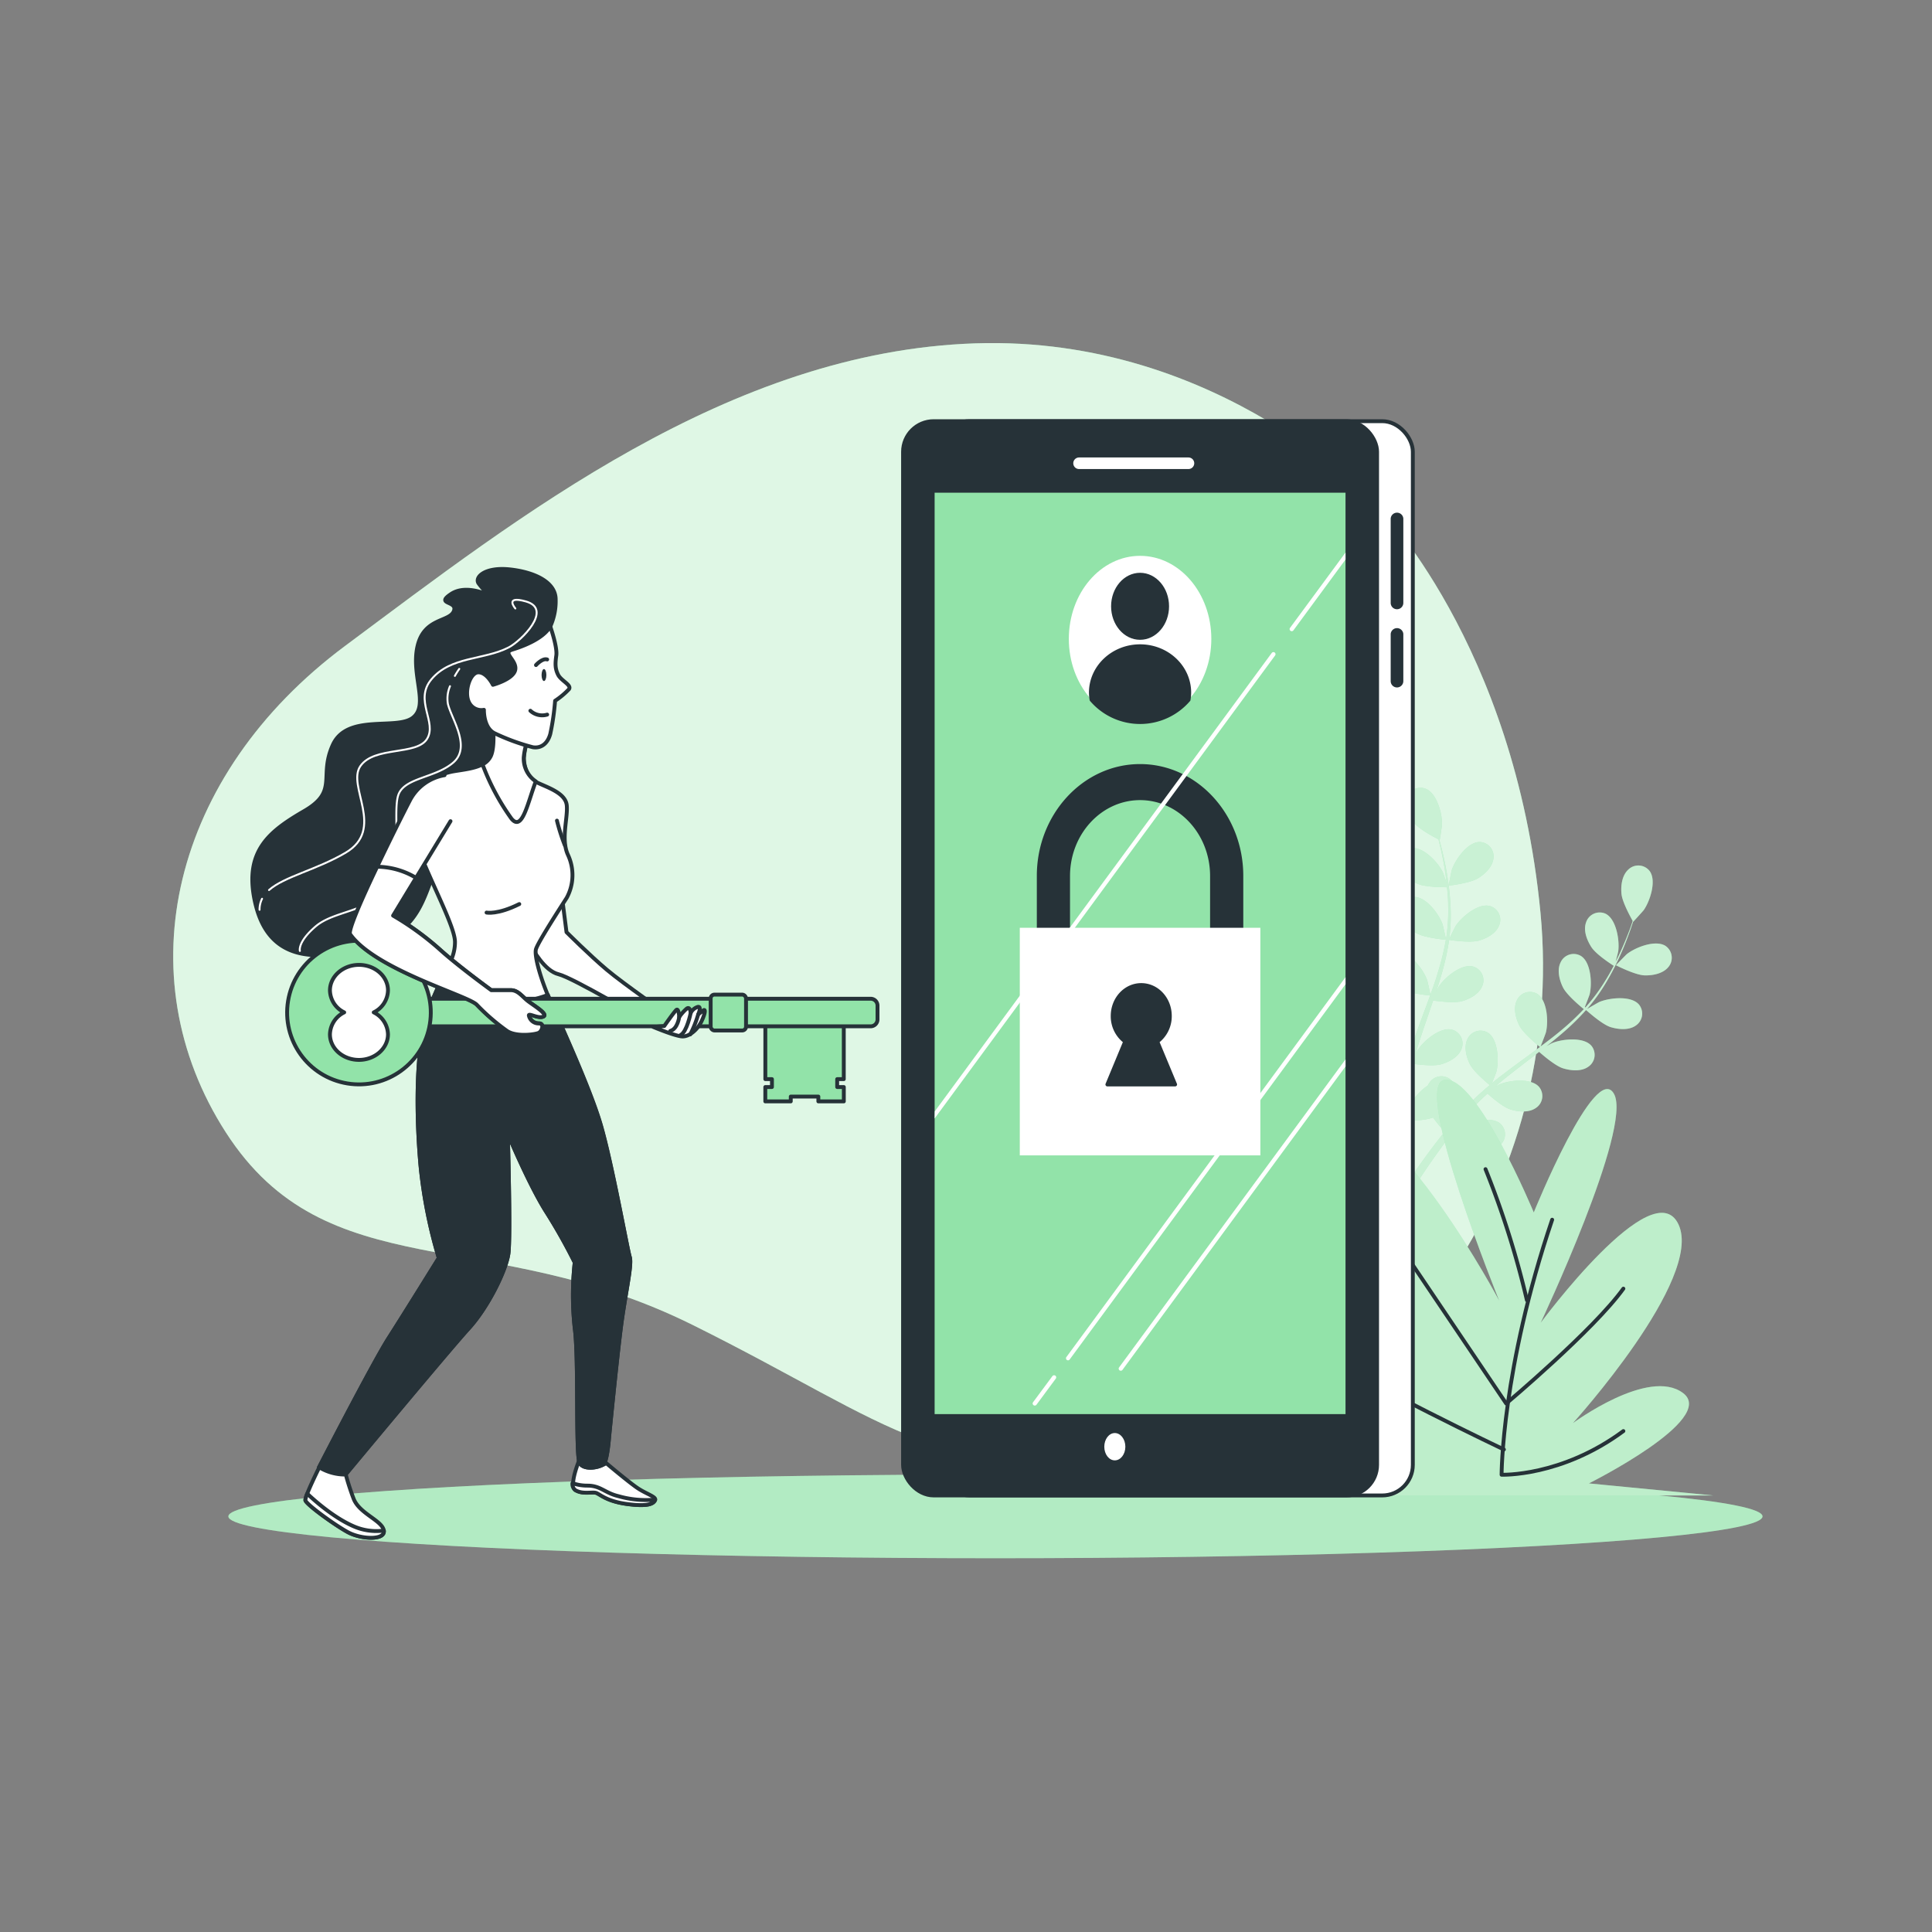 <svg xmlns="http://www.w3.org/2000/svg" viewBox="0 0 500 500"><rect x="0" y="0" width="500" height="500" fill="#808080" stroke="none"/><g id="freepik--background-simple--inject-62"><path d="M356.39,130.86s-40.26-44.11-104-42S134.28,133.71,89.33,167.15s-57,85.38-30.87,125.93,67.77,23.48,120.78,49.8,63.08,41.27,122.13,34.87,104-71.86,97.3-141.59S356.39,130.86,356.39,130.86Z" style="fill:#92E3A9"></path><path d="M356.39,130.86s-40.26-44.11-104-42S134.28,133.71,89.33,167.15s-57,85.38-30.87,125.93,67.77,23.48,120.78,49.8,63.08,41.27,122.13,34.87,104-71.86,97.3-141.59S356.39,130.86,356.39,130.86Z" style="fill:#fff;opacity:0.7"></path></g><g id="freepik--Floor--inject-62"><ellipse cx="257.62" cy="392.44" rx="198.52" ry="10.83" style="fill:#92E3A9"></ellipse><ellipse cx="257.62" cy="392.44" rx="198.52" ry="10.83" style="fill:#fff;opacity:0.3"></ellipse></g><g id="freepik--Plants--inject-62"><path d="M374.94,229.2c-.06,0,.69-3.73.77-4,.86-2.66,4.1-7.3,7.23-7.29a3.71,3.71,0,0,1,3.57,4.21c-.23,2.21-2.21,4.08-4,5.17C380.41,228.6,374.94,229.2,374.94,229.2Z" style="fill:#92E3A9"></path><path d="M368.87,204.09c2.95,1.06,4.42,6.52,4.32,9.32,0,.24-.56,4-.61,4l-.06,0c.23.86.48,1.79.73,2.8.44,1.88.92,4,1.29,6.36a65.81,65.81,0,0,1,.84,7.65,48.31,48.31,0,0,1-.29,8.6.3.3,0,0,0,0,.1c.39-.83,1.54-3.13,1.65-3.3,1.54-2.34,5.88-6,8.91-5.12a3.71,3.71,0,0,1,2.32,5c-.8,2.06-3.2,3.35-5.21,3.92-2.27.65-7.33-.12-7.73-.18a64.94,64.94,0,0,1-1.86,8.56q-.7,2.46-1.52,4.92c.35-.71.68-1.34.73-1.43,1.54-2.34,5.88-6,8.91-5.13a3.7,3.7,0,0,1,2.32,5c-.8,2.07-3.2,3.35-5.21,3.93s-6.37,0-7.51-.15c-.21.62-.42,1.25-.64,1.87-1,3-2.08,6-3,8.94-.33,1-.62,2.08-.91,3.12.32-.63.59-1.16.64-1.23,1.53-2.34,5.88-6,8.9-5.13a3.72,3.72,0,0,1,2.33,5c-.8,2.06-3.21,3.35-5.22,3.92s-5.94.07-7.3-.12c-.27,1.08-.53,2.15-.74,3.2-.13.72-.3,1.41-.39,2.14s-.2,1.44-.3,2.14c-.14,1.37-.3,2.79-.4,4.13-.08.93-.14,1.82-.2,2.71.31-1,1-3.06,1.05-3.23a14.5,14.5,0,0,1,4.8-5.46,3.85,3.85,0,0,1,.41-.71,3.71,3.71,0,0,1,5.45-.86c2.38,2,1.78,7.68.69,10.26-.06.15-.95,1.72-1.52,2.7.43-.52.83-1,1.28-1.58.87-1.06,1.77-2.1,2.73-3.22l1.47-1.59c.48-.55,1.06-1.06,1.59-1.59,1.25-1.21,2.58-2.38,3.95-3.53-.94-.76-4.21-3.53-5.15-5.41s-1.61-4.51-.63-6.49a3.71,3.71,0,0,1,5.27-1.67c2.65,1.66,2.92,7.31,2.23,10,0,.17-.76,2.06-1.17,3.09.83-.68,1.65-1.37,2.51-2,2.48-1.92,5.05-3.78,7.6-5.65l2.33-1.73c-.33-.27-4.29-3.47-5.35-5.57-.93-1.87-1.61-4.51-.63-6.5a3.72,3.72,0,0,1,5.27-1.67c2.65,1.67,2.92,7.32,2.23,10-.05.21-1.08,2.93-1.38,3.61,1.71-1.28,3.4-2.56,5-3.89a64.73,64.73,0,0,0,6.2-5.78c-.15-.12-4.3-3.44-5.38-5.6-.94-1.87-1.61-4.51-.63-6.49a3.7,3.7,0,0,1,5.26-1.67c2.66,1.66,2.93,7.31,2.24,10-.05.17-.83,2.25-1.23,3.23l.16.09a47.88,47.88,0,0,0,5.09-6.84c.83-1.32,1.56-2.63,2.24-3.93-.84-.54-4.63-3-5.82-4.88s-2.09-4.3-1.34-6.38a3.71,3.71,0,0,1,5-2.24c2.83,1.36,3.71,6.95,3.32,9.72,0,.15-.4,1.66-.69,2.76.29-.59.61-1.19.88-1.76,1-2.14,1.85-4.16,2.55-6,.4-1,.73-2,1-2.83-.55-1-2.69-4.85-2.9-7s.13-4.79,1.76-6.29a3.71,3.71,0,0,1,5.51.35c1.88,2.51.09,7.87-1.53,10.16-.14.19-2.69,3-2.72,3l0-.06c-.28.85-.58,1.76-.94,2.74-.66,1.81-1.44,3.86-2.42,6a66.87,66.87,0,0,1-3.53,6.84,48.53,48.53,0,0,1-5,7l-.07.08c.78-.49,3-1.76,3.19-1.84,2.58-1.1,8.2-1.73,10.26.64a3.72,3.72,0,0,1-.82,5.46c-1.81,1.28-4.53,1-6.52.39-2.25-.71-6-4.14-6.35-4.41a64.86,64.86,0,0,1-6.27,6.11c-1.3,1.12-2.63,2.2-4,3.26.69-.39,1.31-.74,1.4-.78,2.57-1.1,8.19-1.73,10.25.64a3.71,3.71,0,0,1-.82,5.46c-1.8,1.28-4.52,1-6.51.39s-5.32-3.49-6.18-4.26l-1.57,1.21c-2.52,1.93-5,3.84-7.45,5.79-.85.69-1.66,1.4-2.48,2.1.62-.35,1.13-.64,1.22-.67,2.57-1.11,8.19-1.73,10.25.63a3.7,3.7,0,0,1-.82,5.46c-1.81,1.28-4.52,1-6.51.4s-5-3.22-6-4.13c-.81.75-1.63,1.49-2.38,2.26-.51.53-1,1-1.5,1.57s-1,1.08-1.44,1.62c-.87,1.06-1.78,2.16-2.61,3.22-.58.73-1.12,1.44-1.66,2.15.83-.69,2.51-2,2.66-2.11,2.37-1.48,7.83-2.95,10.23-.93a3.72,3.72,0,0,1,0,5.53c-1.59,1.53-4.31,1.7-6.37,1.38-2.28-.36-6.4-3-6.91-3.38-.9,1.18-1.76,2.34-2.56,3.45-2.77,3.83-4.93,7.12-6.41,9.45l-.15.23-1.92-.93c.1-.15.2-.29.3-.45,1.55-2.32,3.81-5.6,6.69-9.41.91-1.2,1.9-2.47,2.93-3.77a40,40,0,0,1-3-3.68c-2.21.86-6.8.9-7.39.9-.09,1.48-.17,2.92-.23,4.28-.2,4.73-.18,8.67-.13,11.42v.33l-2.11-1c0-2.73.11-6.44.39-10.81.09-1.51.22-3.12.37-4.76-.59-.15-5.36-1.38-7.16-2.82-1.63-1.3-3.35-3.42-3.29-5.63a3.7,3.7,0,0,1,4.08-3.72c3.11.4,5.71,5.42,6.23,8.17,0,.16.16,2,.22,3.1.07-.68.12-1.33.19-2,.14-1.37.32-2.74.51-4.21.11-.7.23-1.41.34-2.13s.3-1.46.45-2.2c.38-1.7.84-3.41,1.35-5.12-1.2-.13-5.45-.63-7.28-1.67s-3.83-2.88-4.1-5.07a3.7,3.7,0,0,1,3.47-4.3c3.13-.08,6.47,4.49,7.39,7.13.06.17.51,2.14.73,3.23.32-1,.62-2.06,1-3.08,1-3,2.13-5.94,3.23-8.91.34-.91.66-1.82,1-2.72-.43,0-5.5-.53-7.54-1.7-1.81-1-3.83-2.88-4.11-5.07a3.72,3.72,0,0,1,3.47-4.3c3.14-.08,6.48,4.49,7.4,7.13.07.2.71,3,.84,3.77.72-2,1.43-4,2-6a64.85,64.85,0,0,0,2-8.24c-.2,0-5.5-.5-7.58-1.7-1.82-1-3.84-2.88-4.11-5.07a3.72,3.72,0,0,1,3.47-4.3c3.13-.07,6.47,4.49,7.39,7.13.06.18.55,2.34.76,3.37h.18a47.86,47.86,0,0,0,.48-8.51c0-1.57-.15-3.06-.3-4.52-1,0-5.54,0-7.54-.86s-4.13-2.44-4.65-4.59a3.71,3.71,0,0,1,3-4.65c3.11-.42,6.93,3.75,8.14,6.28.06.14.58,1.61.93,2.68-.07-.65-.14-1.33-.23-1.95-.31-2.35-.75-4.49-1.15-6.37-.24-1.07-.47-2-.7-2.93-1-.5-4.92-2.56-6.27-4.23s-2.53-4.06-2-6.21A3.71,3.71,0,0,1,368.87,204.09Z" style="fill:#92E3A9"></path><path d="M425.55,252.42c-2.45-.1-7.35-2.61-7.35-2.62s2.63-2.72,2.82-2.87c2.19-1.75,7.45-3.83,10.06-2.1a3.72,3.72,0,0,1,.65,5.49C430.33,252,427.64,252.5,425.55,252.42Z" style="fill:#92E3A9"></path><g style="opacity:0.5"><path d="M374.94,229.2c-.06,0,.69-3.73.77-4,.86-2.66,4.1-7.3,7.23-7.29a3.71,3.71,0,0,1,3.57,4.21c-.23,2.21-2.21,4.08-4,5.17C380.41,228.6,374.94,229.2,374.94,229.2Z" style="fill:#fff"></path><path d="M368.87,204.09c2.95,1.06,4.42,6.52,4.32,9.32,0,.24-.56,4-.61,4l-.06,0c.23.86.48,1.79.73,2.8.44,1.88.92,4,1.29,6.36a65.81,65.81,0,0,1,.84,7.65,48.31,48.31,0,0,1-.29,8.6.3.3,0,0,0,0,.1c.39-.83,1.54-3.13,1.65-3.3,1.54-2.34,5.88-6,8.91-5.12a3.71,3.71,0,0,1,2.32,5c-.8,2.06-3.2,3.35-5.21,3.92-2.27.65-7.33-.12-7.73-.18a64.94,64.94,0,0,1-1.86,8.56q-.7,2.46-1.52,4.92c.35-.71.68-1.34.73-1.43,1.54-2.34,5.88-6,8.91-5.13a3.7,3.7,0,0,1,2.32,5c-.8,2.07-3.2,3.35-5.21,3.93s-6.37,0-7.51-.15c-.21.62-.42,1.25-.64,1.87-1,3-2.08,6-3,8.94-.33,1-.62,2.08-.91,3.12.32-.63.59-1.16.64-1.23,1.53-2.34,5.88-6,8.9-5.13a3.72,3.72,0,0,1,2.33,5c-.8,2.06-3.21,3.35-5.22,3.92s-5.94.07-7.3-.12c-.27,1.08-.53,2.15-.74,3.2-.13.72-.3,1.41-.39,2.14s-.2,1.44-.3,2.14c-.14,1.37-.3,2.79-.4,4.13-.08.93-.14,1.82-.2,2.71.31-1,1-3.06,1.05-3.23a14.5,14.5,0,0,1,4.8-5.46,3.85,3.85,0,0,1,.41-.71,3.71,3.71,0,0,1,5.45-.86c2.38,2,1.78,7.68.69,10.26-.06.15-.95,1.72-1.52,2.7.43-.52.83-1,1.28-1.58.87-1.06,1.77-2.1,2.73-3.22l1.47-1.59c.48-.55,1.06-1.06,1.59-1.59,1.25-1.21,2.58-2.38,3.95-3.53-.94-.76-4.21-3.53-5.15-5.41s-1.61-4.51-.63-6.49a3.71,3.71,0,0,1,5.27-1.67c2.65,1.66,2.92,7.31,2.23,10,0,.17-.76,2.06-1.17,3.09.83-.68,1.65-1.37,2.51-2,2.48-1.92,5.05-3.78,7.6-5.65l2.33-1.73c-.33-.27-4.29-3.47-5.35-5.57-.93-1.87-1.61-4.51-.63-6.5a3.72,3.72,0,0,1,5.27-1.67c2.65,1.67,2.92,7.32,2.23,10-.05.21-1.08,2.93-1.38,3.61,1.71-1.28,3.4-2.56,5-3.89a64.73,64.73,0,0,0,6.2-5.78c-.15-.12-4.3-3.44-5.38-5.6-.94-1.87-1.61-4.51-.63-6.49a3.7,3.7,0,0,1,5.26-1.67c2.66,1.66,2.93,7.31,2.24,10-.05.17-.83,2.25-1.23,3.23l.16.09a47.88,47.88,0,0,0,5.09-6.84c.83-1.32,1.56-2.63,2.24-3.93-.84-.54-4.63-3-5.82-4.88s-2.09-4.3-1.34-6.38a3.71,3.71,0,0,1,5-2.24c2.83,1.36,3.71,6.95,3.32,9.72,0,.15-.4,1.66-.69,2.76.29-.59.61-1.19.88-1.76,1-2.14,1.85-4.16,2.55-6,.4-1,.73-2,1-2.83-.55-1-2.69-4.85-2.9-7s.13-4.79,1.76-6.29a3.71,3.71,0,0,1,5.51.35c1.88,2.51.09,7.87-1.53,10.16-.14.19-2.69,3-2.72,3l0-.06c-.28.85-.58,1.76-.94,2.74-.66,1.81-1.44,3.86-2.42,6a66.87,66.87,0,0,1-3.53,6.84,48.53,48.53,0,0,1-5,7l-.07.08c.78-.49,3-1.76,3.19-1.84,2.58-1.1,8.2-1.73,10.26.64a3.72,3.72,0,0,1-.82,5.46c-1.81,1.28-4.53,1-6.52.39-2.25-.71-6-4.14-6.35-4.41a64.86,64.86,0,0,1-6.27,6.11c-1.3,1.12-2.63,2.2-4,3.26.69-.39,1.31-.74,1.4-.78,2.57-1.1,8.19-1.73,10.25.64a3.71,3.71,0,0,1-.82,5.46c-1.8,1.28-4.52,1-6.51.39s-5.32-3.49-6.18-4.26l-1.57,1.21c-2.52,1.93-5,3.84-7.45,5.79-.85.69-1.66,1.4-2.48,2.1.62-.35,1.13-.64,1.22-.67,2.57-1.11,8.19-1.73,10.25.63a3.7,3.7,0,0,1-.82,5.46c-1.81,1.28-4.52,1-6.51.4s-5-3.22-6-4.13c-.81.75-1.63,1.49-2.38,2.26-.51.53-1,1-1.5,1.57s-1,1.08-1.44,1.62c-.87,1.06-1.78,2.16-2.61,3.22-.58.73-1.12,1.44-1.66,2.15.83-.69,2.51-2,2.66-2.11,2.37-1.48,7.83-2.95,10.23-.93a3.72,3.72,0,0,1,0,5.53c-1.59,1.53-4.31,1.7-6.37,1.38-2.28-.36-6.4-3-6.91-3.38-.9,1.18-1.76,2.34-2.56,3.45-2.77,3.83-4.93,7.12-6.41,9.45l-.15.23-1.92-.93c.1-.15.2-.29.3-.45,1.55-2.32,3.81-5.6,6.69-9.41.91-1.2,1.9-2.47,2.93-3.77a40,40,0,0,1-3-3.68c-2.21.86-6.8.9-7.39.9-.09,1.48-.17,2.92-.23,4.28-.2,4.73-.18,8.67-.13,11.42v.33l-2.11-1c0-2.73.11-6.44.39-10.81.09-1.51.22-3.12.37-4.76-.59-.15-5.36-1.38-7.16-2.82-1.63-1.3-3.35-3.42-3.29-5.63a3.7,3.7,0,0,1,4.08-3.72c3.11.4,5.71,5.42,6.23,8.17,0,.16.16,2,.22,3.1.07-.68.12-1.33.19-2,.14-1.37.32-2.74.51-4.21.11-.7.23-1.41.34-2.13s.3-1.46.45-2.2c.38-1.7.84-3.41,1.35-5.12-1.2-.13-5.45-.63-7.28-1.67s-3.83-2.88-4.1-5.07a3.7,3.7,0,0,1,3.47-4.3c3.13-.08,6.47,4.49,7.39,7.13.06.17.51,2.14.73,3.23.32-1,.62-2.06,1-3.08,1-3,2.13-5.94,3.23-8.91.34-.91.66-1.82,1-2.72-.43,0-5.5-.53-7.54-1.7-1.81-1-3.83-2.88-4.11-5.07a3.72,3.72,0,0,1,3.47-4.3c3.14-.08,6.48,4.49,7.4,7.13.07.2.71,3,.84,3.77.72-2,1.43-4,2-6a64.85,64.85,0,0,0,2-8.24c-.2,0-5.5-.5-7.58-1.7-1.82-1-3.84-2.88-4.11-5.07a3.72,3.72,0,0,1,3.47-4.3c3.13-.07,6.47,4.49,7.39,7.13.06.18.55,2.34.76,3.37h.18a47.86,47.86,0,0,0,.48-8.51c0-1.57-.15-3.06-.3-4.52-1,0-5.54,0-7.54-.86s-4.13-2.44-4.65-4.59a3.71,3.71,0,0,1,3-4.65c3.11-.42,6.93,3.75,8.14,6.28.06.14.58,1.61.93,2.68-.07-.65-.14-1.33-.23-1.95-.31-2.35-.75-4.49-1.15-6.37-.24-1.07-.47-2-.7-2.93-1-.5-4.92-2.56-6.27-4.23s-2.53-4.06-2-6.21A3.71,3.71,0,0,1,368.87,204.09Z" style="fill:#fff"></path><path d="M425.55,252.42c-2.45-.1-7.35-2.61-7.35-2.62s2.63-2.72,2.82-2.87c2.19-1.75,7.45-3.83,10.06-2.1a3.72,3.72,0,0,1,.65,5.49C430.33,252,427.64,252.5,425.55,252.42Z" style="fill:#fff"></path></g><path d="M396.94,313.78s-14.87-35.85-23.19-34.29S388,336.63,388,336.63s-26.16-49.35-44-49.35,6.54,54.55,29.13,72.73c0,0-35.67-38.44-56.48-30.13s41.62,47.27,41.62,47.27-36.27-11.43-32.11-2.6,15.46,10.39,15.46,10.39l-41,2.08H443.32l-32.11-3.12s33.3-16.62,24.38-23.37-28.54,7.79-28.54,7.79,33.89-37.4,27.35-51.43-35.68,25.46-35.68,25.46,23.79-50.39,19-59.22S396.94,313.78,396.94,313.78Z" style="fill:#92E3A9"></path><path d="M396.94,313.78s-14.87-35.85-23.19-34.29S388,336.63,388,336.63s-26.16-49.35-44-49.35,6.54,54.55,29.13,72.73c0,0-35.67-38.44-56.48-30.13s41.62,47.27,41.62,47.27-36.27-11.43-32.11-2.6,15.46,10.39,15.46,10.39l-41,2.08H443.32l-32.11-3.12s33.3-16.62,24.38-23.37-28.54,7.79-28.54,7.79,33.89-37.4,27.35-51.43-35.68,25.46-35.68,25.46,23.79-50.39,19-59.22S396.94,313.78,396.94,313.78Z" style="fill:#fff;opacity:0.4"></path><path d="M401.7,315.66c-13.09,38.65-13.09,66-13.09,66s15.46.59,31.52-11.3" style="fill:none;stroke:#263238;stroke-linecap:round;stroke-linejoin:round"></path><path d="M395.16,336.48a232.51,232.51,0,0,0-10.71-33.9" style="fill:none;stroke:#263238;stroke-linecap:round;stroke-linejoin:round"></path><path d="M356.51,313.88l33.29,49.35s22.6-19,30.33-29.73" style="fill:none;stroke:#263238;stroke-linecap:round;stroke-linejoin:round"></path><path d="M389.21,375.13S354.13,358.48,339.86,349" style="fill:none;stroke:#263238;stroke-linecap:round;stroke-linejoin:round"></path></g><g id="freepik--Device--inject-62"><rect x="242.96" y="109" width="122.68" height="278.02" rx="7.92" style="fill:#fff;stroke:#263238;stroke-linecap:round;stroke-linejoin:round"></rect><path d="M361.54,157.67a1.63,1.63,0,0,1-1.63-1.63V134.19a1.64,1.64,0,0,1,3.27,0V156A1.64,1.64,0,0,1,361.54,157.67Z" style="fill:#263238"></path><path d="M361.54,177.91a1.63,1.63,0,0,1-1.63-1.63V164.07a1.64,1.64,0,0,1,3.27,0v12.21A1.64,1.64,0,0,1,361.54,177.91Z" style="fill:#263238"></path><rect x="233.71" y="109" width="122.68" height="278.02" rx="7.92" style="fill:#263238;stroke:#263238;stroke-linecap:round;stroke-linejoin:round"></rect><rect x="241.88" y="127.51" width="106.34" height="238.46" style="fill:#92E3A9"></rect><line x1="279.26" y1="119.89" x2="307.57" y2="119.89" style="fill:none;stroke:#fff;stroke-linecap:round;stroke-linejoin:round;stroke-width:3px"></line><path d="M291.24,374.41c0,1.95-1.22,3.53-2.73,3.53s-2.72-1.58-2.72-3.53,1.22-3.54,2.72-3.54S291.24,372.45,291.24,374.41Z" style="fill:#fff"></path><ellipse cx="295.05" cy="165.35" rx="18.44" ry="21.5" style="fill:#fff"></ellipse><ellipse cx="295.05" cy="156.91" rx="7" ry="8.17" style="fill:#263238;stroke:#263238;stroke-linecap:round;stroke-linejoin:round"></ellipse><path d="M295.05,167.25c-7,0-12.73,5.37-12.73,12a11.14,11.14,0,0,0,.17,1.84,16.54,16.54,0,0,0,25.12,0,12.34,12.34,0,0,0,.16-1.84C307.77,172.62,302.07,167.25,295.05,167.25Z" style="fill:#263238;stroke:#263238;stroke-linecap:round;stroke-linejoin:round"></path><path d="M317.47,259H272.63a4.48,4.48,0,0,1-4.3-4.65V226.67c0-15.95,12-28.93,26.72-28.93s26.71,13,26.71,28.93v27.66A4.48,4.48,0,0,1,317.47,259Zm-40.55-9.3h36.25v-23c0-10.82-8.13-19.63-18.12-19.63s-18.13,8.81-18.13,19.63Z" style="fill:#263238"></path><rect x="263.92" y="240.11" width="62.26" height="58.9" style="fill:#fff"></rect><path d="M304.12,280.66l-4.62-11.11a8.19,8.19,0,0,0,3.25-6.62c0-4.43-3.31-8-7.4-8s-7.39,3.58-7.39,8a8.18,8.18,0,0,0,3.24,6.62l-4.61,11.11Z" style="fill:#263238;stroke:#263238;stroke-linecap:round;stroke-linejoin:round"></path><path d="M276.08,351.94a.57.57,0,0,0,.33.11.52.52,0,0,0,.43-.23l71.38-97.09v-1.84L276,351.18A.54.54,0,0,0,276.08,351.94Z" style="fill:#fff"></path><path d="M333.86,162.49a.54.54,0,0,0,.12.76.55.55,0,0,0,.76-.12l13.48-18.33V143Z" style="fill:#fff"></path><path d="M241.88,289.46,330,169.63a.54.54,0,0,0-.88-.64l-87.2,118.63Z" style="fill:#fff"></path><path d="M267.8,363.76a.57.57,0,0,0,.44-.22l5-6.76a.54.54,0,0,0-.12-.76.55.55,0,0,0-.76.12l-5,6.75a.54.54,0,0,0,.11.76A.51.51,0,0,0,267.8,363.76Z" style="fill:#fff"></path><path d="M348.22,274.17l-58.6,79.71a.54.54,0,0,0,.44.86.53.53,0,0,0,.44-.22L348.22,276Z" style="fill:#fff"></path></g><g id="freepik--Character--inject-62"><path d="M142.41,162.14a15.89,15.89,0,0,0,1.4-7c0-4.47-5.41-7.06-11.77-7.77s-9.18,1.88-8.24,3.53a15.4,15.4,0,0,0,3.53,3.53s-6.36-3.53-10.6-.7,1.89,1.65.71,4.47-7.77,1.65-9.42,9.18,3.06,15.07-1.18,18.37-17-1.18-20.72,7.06,1.56,11.9-7.38,17.08-15.46,10.24-12.87,22.95S76.94,250,93.66,245.51s15.54-14.6,21-25,13.9-8.24,16.49-14.13-.71-12.95-.47-18.37,5.65-6.59,7.77-13S142.41,162.14,142.41,162.14Z" style="fill:#263238;stroke:#263238;stroke-linecap:round;stroke-linejoin:round"></path><path d="M67.82,232.6a6.26,6.26,0,0,0-.65,2.85" style="fill:none;stroke:#fff;stroke-linecap:round;stroke-linejoin:round;stroke-width:0.5px"></path><path d="M133.37,157.47s-2.94-3.4,2.72-1.82c7.13,2-1.24,10.25-4.46,11.91-6.46,3.31-15,2.25-20,8.27-4.54,5.44,1.59,11.11-1.13,15.42s-13.61,1.81-17.23,7,6.57,16.33-3.86,22.45c-7.54,4.43-15.8,6.13-19.79,9.64" style="fill:none;stroke:#fff;stroke-linecap:round;stroke-linejoin:round;stroke-width:0.5px"></path><path d="M116.46,177.59a8.17,8.17,0,0,0-.54,4.59c.9,3.85,6.12,11.11,1.36,15.19S104.35,201.22,103,206s1.36,17.91-3.17,24-13.38,5.67-18.14,9.75-4.08,6.35-4.08,6.35" style="fill:none;stroke:#fff;stroke-linecap:round;stroke-linejoin:round;stroke-width:0.5px"></path><path d="M118.86,173.11a19.93,19.93,0,0,0-1.14,1.81" style="fill:none;stroke:#fff;stroke-linecap:round;stroke-linejoin:round;stroke-width:0.5px"></path><path d="M145.46,232.24l1.15,9s6,6,10.41,9.71,15.71,11.56,15.71,11.56L167,264.14s-18.73-11.1-22.43-12-6.47-6.24-7.62-7.86S142.45,230.62,145.46,232.24Z" style="fill:#fff;stroke:#263238;stroke-linecap:round;stroke-linejoin:round"></path><path d="M156.9,378.67s5.66,4.78,8,6.38,5.07,2.32,4.64,3.19-1.6,1.74-7.11,1-7.1-2.61-8.12-2.9-3.48.44-5.36-.72,1.1-8.07,1.1-8.07A5.38,5.38,0,0,0,156.9,378.67Z" style="fill:#fff;stroke:#263238;stroke-linecap:round;stroke-linejoin:round"></path><path d="M169.52,388.24a.74.74,0,0,0,0-.14,25.77,25.77,0,0,1-9.46-.89c-3.56-.84-4.61-2.73-8-2.73a11.62,11.62,0,0,1-3.91-.64,2.06,2.06,0,0,0,.71,1.79c1.88,1.16,4.35.43,5.36.72s2.61,2.18,8.12,2.9S169.08,389.11,169.52,388.24Z" style="fill:#fff;stroke:#263238;stroke-linecap:round;stroke-linejoin:round"></path><path d="M127.27,185.4s1.09,7.34-.31,10.3-5.78,3.28-9.52,3.91-12.33,3.9-11.4,12.33,11.71,26.69,11.71,31.84-3.28,7.8-6.87,17.79-3.12,28.57-2,40.59a126.9,126.9,0,0,0,4.68,23.41s-9,14.52-13,20.76-18,33.41-18,33.41,0,.93,2.18,1.56a13.68,13.68,0,0,0,4.69.31s26.84-32.31,31.84-37.77,9.68-15,10.3-19.36-.15-31.06-.15-31.06,5.61,13.42,10,20.29a144.23,144.23,0,0,1,7.32,13,78.58,78.58,0,0,0,0,17c1.09,7.8.17,32.86,1.26,34.89s5.32,1.18,6.26.25,1.38-7,1.38-7,1.87-19,3-27.94,3-16.55,2.35-18.58-4.53-23.73-7.5-34-12-29.5-14-34.49-3.13-9.53-2.81-11.09,6.4-10.92,8-13.42a12.34,12.34,0,0,0,.31-11.08c-1.87-4.06,0-9.53-.31-12.8s-5.15-4.69-7.65-5.93-3.44-4.06-3.44-6.4A18,18,0,0,1,137,190.4S129.3,185.4,127.27,185.4Z" style="fill:#fff;stroke:#263238;stroke-linecap:round;stroke-linejoin:round"></path><path d="M146.19,218.79a51.51,51.51,0,0,1-2.05-6.41" style="fill:none;stroke:#263238;stroke-linecap:round;stroke-linejoin:round"></path><path d="M125.92,236.17s2.82.62,8.47-2.2" style="fill:none;stroke:#263238;stroke-linecap:round;stroke-linejoin:round"></path><path d="M155.52,291.23c-2.83-9.84-11.22-27.81-13.73-33.74-12,4.5-23.22.66-28.49-1.82-.76,1.66-1.58,3.58-2.42,5.9-3.59,10-3.12,28.57-2,40.59a126.9,126.9,0,0,0,4.68,23.41s-9,14.52-13,20.76-18,33.41-18,33.41,0,.93,2.18,1.56a13.68,13.68,0,0,0,4.69.31s26.84-32.31,31.84-37.77,9.68-15,10.3-19.36-.15-31.06-.15-31.06,5.61,13.42,10,20.29a144.23,144.23,0,0,1,7.32,13,78.58,78.58,0,0,0,0,17c1.09,7.8.17,32.86,1.26,34.89s5.32,1.18,6.26.25,1.38-7,1.38-7,1.87-19,3-27.94,3-16.55,2.35-18.58S158.49,301.53,155.52,291.23Z" style="fill:#263238;stroke:#263238;stroke-linecap:round;stroke-linejoin:round"></path><polygon points="216.66 281.32 216.66 279.28 218.37 279.28 218.37 263.26 216.66 263.26 199.78 263.26 198.07 263.26 198.07 279.28 199.78 279.28 199.78 281.32 198.06 281.32 198.06 285.04 204.65 285.04 204.65 283.79 211.79 283.79 211.79 285.04 218.38 285.04 218.38 281.32 216.66 281.32" style="fill:#92E3A9;stroke:#263238;stroke-linecap:round;stroke-linejoin:round"></polygon><path d="M107.56,258.47H225.32a1.78,1.78,0,0,1,1.78,1.78v3.58a1.78,1.78,0,0,1-1.78,1.78H107.56a0,0,0,0,1,0,0v-7.15A0,0,0,0,1,107.56,258.47Z" style="fill:#92E3A9;stroke:#263238;stroke-linecap:round;stroke-linejoin:round"></path><rect x="183.92" y="257.4" width="9.15" height="9.29" rx="0.99" style="fill:#92E3A9;stroke:#263238;stroke-linecap:round;stroke-linejoin:round"></rect><circle cx="92.9" cy="262.04" r="18.59" transform="translate(-180.71 311.38) rotate(-80.7)" style="fill:#92E3A9;stroke:#263238;stroke-linecap:round;stroke-linejoin:round"></circle><path d="M96.72,262a6.5,6.5,0,0,0,3.69-5.68c0-3.65-3.36-6.61-7.51-6.61s-7.51,3-7.51,6.61A6.48,6.48,0,0,0,89.08,262a6.51,6.51,0,0,0-3.69,5.69c0,3.65,3.36,6.61,7.51,6.61s7.51-3,7.51-6.61A6.53,6.53,0,0,0,96.72,262Z" style="fill:#fff;stroke:#263238;stroke-linecap:round;stroke-linejoin:round"></path><path d="M169.06,265.77s5.82,2.46,7.62,2.46,3.88-1.81,4.91-4,1-3.23.39-2.71l-1.29,1s1-2.19-.13-1.93a3.16,3.16,0,0,0-1.81,1.55s-.13-1.94-1.16-1a11.84,11.84,0,0,0-1.81,2.07s-.13-2.45-.78-1.81-3.09,4.13-3.09,4.13Z" style="fill:#fff;stroke:#263238;stroke-linecap:round;stroke-linejoin:round"></path><path d="M175.78,263.19s-.39,3.1-2.32,3.62" style="fill:#fff;stroke:#263238;stroke-linecap:round;stroke-linejoin:round"></path><path d="M178.75,262.16s-1,4.9-2.58,5.68" style="fill:#fff;stroke:#263238;stroke-linecap:round;stroke-linejoin:round"></path><path d="M180.69,262.54a27.87,27.87,0,0,1-2.07,5.17" style="fill:#fff;stroke:#263238;stroke-linecap:round;stroke-linejoin:round"></path><path d="M138.66,202.22a7.1,7.1,0,0,1-3.12-6.2A18,18,0,0,1,137,190.4s-7.65-5-9.68-5c0,0,1.09,7.34-.31,10.3a4.7,4.7,0,0,1-2.13,2.12,59.62,59.62,0,0,0,7.45,14C135.14,215.35,136.51,207.91,138.66,202.22Z" style="fill:#fff;stroke:#263238;stroke-linecap:round;stroke-linejoin:round"></path><path d="M115.05,200.62a12.49,12.49,0,0,0-9,6.59c-3.08,5.94-16.54,32.9-15.39,34.51,6.54,9.2,30.33,15.82,32.75,18.24a55,55,0,0,0,7.93,6.85c2.42,1.54,7.25.88,8.13.44s1.54-2.42,0-2.42a2.57,2.57,0,0,1-2.54-2c-.22-.88,2.42.88,3.74.22s-2.95-3.07-4.27-4.17-2.42-2.63-4.18-2.63-5.07,0-5.07,0-8.1-5.87-13-10.24a74.37,74.37,0,0,0-12.41-9.06l14.85-24.43" style="fill:#fff;stroke:#263238;stroke-linecap:round;stroke-linejoin:round"></path><path d="M136.39,258.89c-1.32-1.1-2.42-2.63-4.18-2.63s-5.07,0-5.07,0-8.1-5.87-13-10.24a74.37,74.37,0,0,0-12.41-9.06l5.94-9.78a19.87,19.87,0,0,0-10.06-2.87c-4,8.34-7.59,16.58-7,17.45,6.54,9.2,30.33,15.82,32.75,18.24a55,55,0,0,0,7.93,6.85c2.42,1.54,7.25.88,8.13.44s1.54-2.42,0-2.42a2.57,2.57,0,0,1-2.54-2c-.22-.88,2.42.88,3.74.22S137.71,260,136.39,258.89Z" style="fill:#fff;stroke:#263238;stroke-linecap:round;stroke-linejoin:round"></path><path d="M144.44,174.63c-.78-1.56-.78-2.81-.47-5s-1.56-7.5-1.56-7.5l0,0c-1.91,3.3-7.43,5.26-9.87,6-2.69.82,1.24,2.68.82,5.17s-5.79,3.93-5.79,3.93S126,174,123.82,174s-3.73,5-2.49,7.65a3.54,3.54,0,0,0,3.91,2.05s-.15,4.69,2.81,6.09a55,55,0,0,0,9.84,3.59c1.87.31,3.74-.62,4.52-3.43a64.2,64.2,0,0,0,1.25-8.59,20.09,20.09,0,0,0,3.59-3C148,177.28,145.22,176.19,144.44,174.63Z" style="fill:#fff;stroke:#263238;stroke-linecap:round;stroke-linejoin:round"></path><path d="M141.4,174.7c0,.86-.28,1.55-.62,1.55s-.62-.69-.62-1.55.28-1.55.62-1.55S141.4,173.84,141.4,174.7Z" style="fill:#263238"></path><path d="M138.71,172.12s1.66-1.87,2.9-1.45" style="fill:none;stroke:#263238;stroke-linecap:round;stroke-linejoin:round"></path><path d="M141.61,184.94a4.5,4.5,0,0,1-4.35-1" style="fill:none;stroke:#263238;stroke-linecap:round;stroke-linejoin:round"></path><path d="M82.63,379.74s-3.73,7.48-3.59,8.5,7.54,6.38,11,8.26,9.72,2.18,9.28-.43-6.38-4.35-7.83-8.27a63.38,63.38,0,0,1-2-6.19A12.82,12.82,0,0,1,82.63,379.74Z" style="fill:#fff;stroke:#263238;stroke-linecap:round;stroke-linejoin:round"></path><path d="M99.34,396.11A14.61,14.61,0,0,1,91.51,395c-5.37-2.33-10.57-7.09-12-8.44a5.36,5.36,0,0,0-.48,1.71c.15,1,7.54,6.38,11,8.26S99.7,398.67,99.34,396.11Z" style="fill:#fff;stroke:#263238;stroke-linecap:round;stroke-linejoin:round"></path></g></svg>